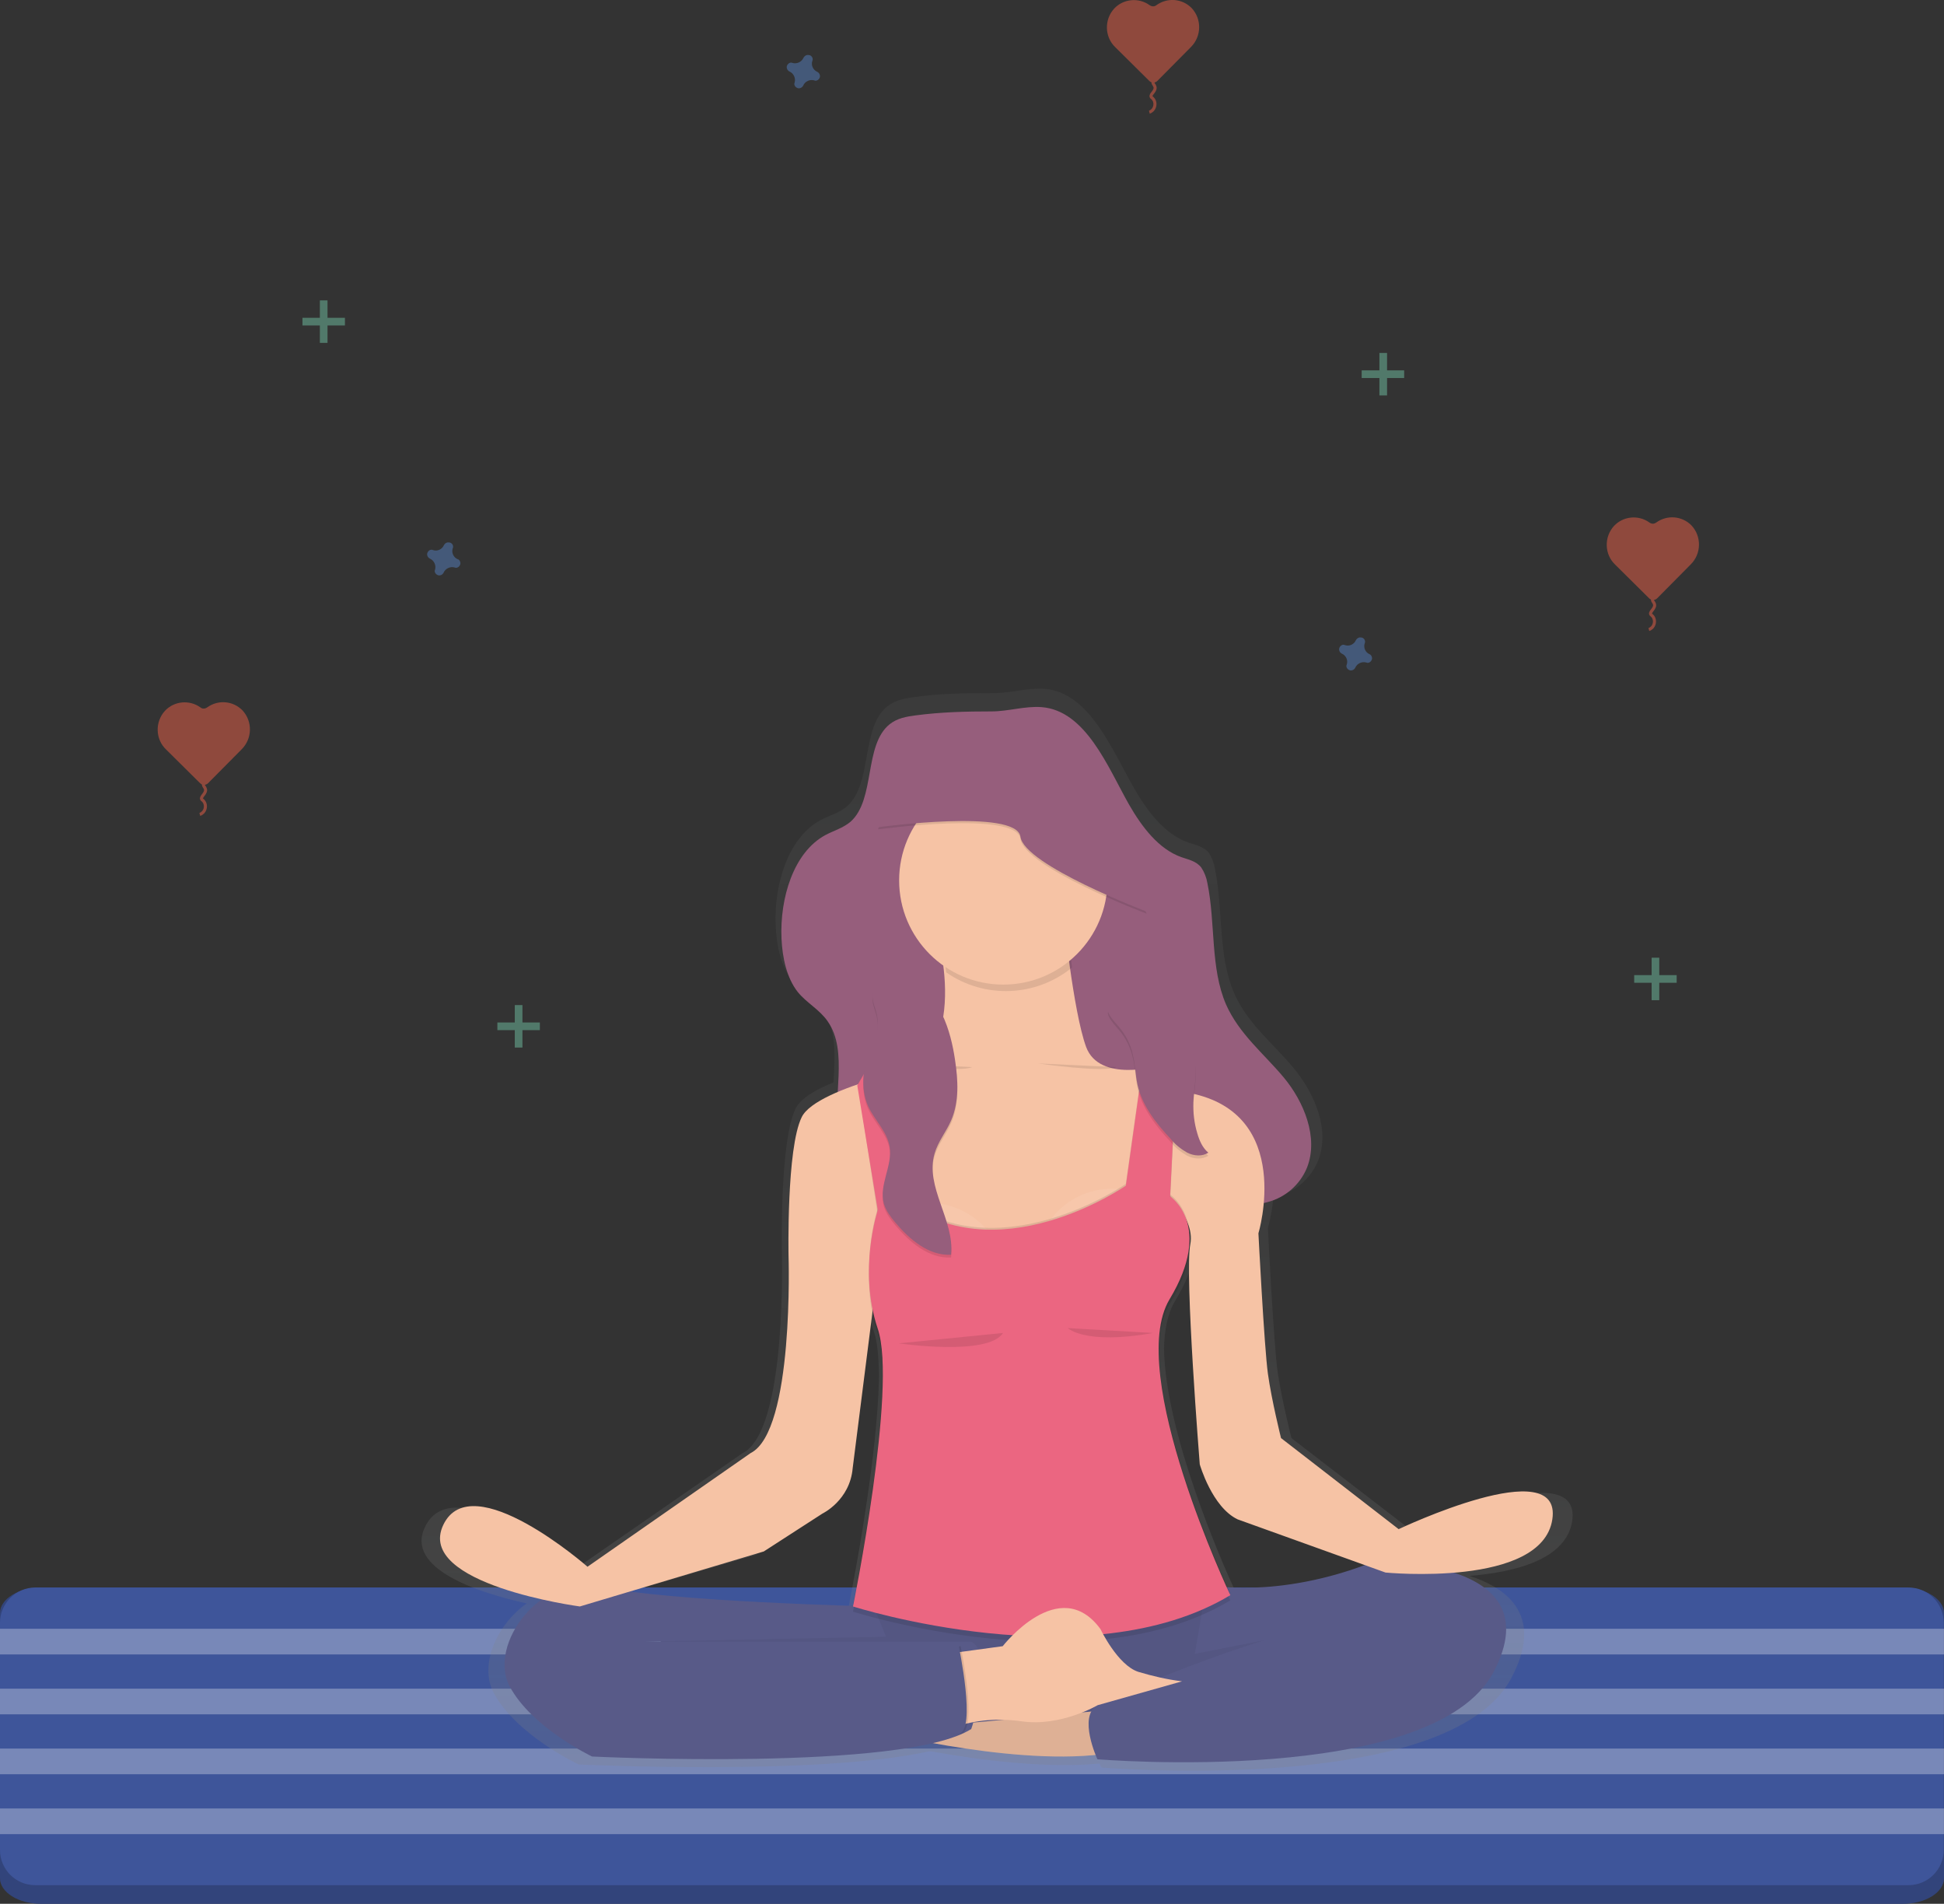 <?xml version="1.0" encoding="utf-8"?>
<!-- Generator: Adobe Illustrator 24.0.1, SVG Export Plug-In . SVG Version: 6.00 Build 0)  -->
<svg version="1.1" id="Calque_1" xmlns="http://www.w3.org/2000/svg" xmlns:xlink="http://www.w3.org/1999/xlink" x="0px" y="0px"
	 viewBox="0 0 636.3 623" style="enable-background:new 0 0 636.3 623;" xml:space="preserve">
<rect x="0" y="0" width="636.3" height="623" fill="#333333" stroke="none"/>
<style type="text/css">
	.st0{fill:#3E559A;}
	.st1{opacity:0.2;fill:#020203;enable-background:new    ;}
	.st2{opacity:0.3;fill:#FFFFFF;enable-background:new    ;}
	.st3{opacity:0.5;}
	.st4{fill:#EB6047;}
	.st5{fill:none;stroke:#EB6047;stroke-miterlimit:10;}
	.st6{fill:#70C0A2;}
	.st7{opacity:0.5;fill:#5781C1;enable-background:new    ;}
	.st8{fill:url(#SVGID_1_);}
	.st9{fill:#965E7C;}
	.st10{fill:#585A88;}
	.st11{opacity:5.000000e-02;fill:#020203;enable-background:new    ;}
	.st12{fill:#F6C3A5;}
	.st13{opacity:0.1;fill:#020203;enable-background:new    ;}
	.st14{opacity:7.000000e-02;fill:#FFFFFF;enable-background:new    ;}
	.st15{fill:#EB6681;}
</style>
<g>
	<path class="st0" d="M622.8,519.5H13.5C6,519.5,0,523.3,0,527.9v86.7c0,4.6,6,8.4,13.5,8.4h609.3c7.5,0,13.5-3.8,13.5-8.4v-86.7
		C636.3,523.3,630.2,519.5,622.8,519.5z"/>
	<path class="st1" d="M622.8,519.5H13.5C6,519.5,0,523.3,0,527.9v86.7c0,4.6,6,8.4,13.5,8.4h609.3c7.5,0,13.5-3.8,13.5-8.4v-86.7
		C636.3,523.3,630.2,519.5,622.8,519.5z"/>
	<path class="st0" d="M11.5,519.5h613.2c6.4,0,11.5,5.2,11.5,11.5v74.4c0,6.4-5.2,11.5-11.5,11.5H11.5c-6.4,0-11.5-5.2-11.5-11.5
		v-74.4C0,524.7,5.2,519.5,11.5,519.5z"/>
	<rect x="0" y="533" class="st2" width="636.3" height="8.4"/>
	<rect x="0" y="552.6" class="st2" width="636.3" height="8.4"/>
	<rect x="0" y="572.2" class="st2" width="636.3" height="8.4"/>
	<rect x="0" y="591.8" class="st2" width="636.3" height="8.4"/>
	<g class="st3">
		<path class="st4" d="M539.9,171c-3.6-2.6-8.6-2.1-11.6,1.1c-3.3,3.6-3.2,9.3,0.4,12.7l11.1,11c0.7,0.7,1.9,0.7,2.6,0l11-11.1
			c3.5-3.5,3.6-9.1,0.3-12.7c-3.1-3.2-8-3.6-11.6-1C541.4,171.5,540.6,171.5,539.9,171z"/>
		<path class="st5" d="M541.1,195.4c-0.3,0.5-0.3,1.1,0,1.5c0.2,0.2,0.3,0.5,0.4,0.7c0.3,0.7-0.2,1.5-0.7,2.1
			c-0.3,0.4-0.7,0.9-0.5,1.3c0.1,0.2,0.2,0.3,0.4,0.4c1.1,1,1.1,2.8,0.1,3.9c-0.3,0.3-0.7,0.6-1.1,0.7"/>
	</g>
	<g class="st3">
		<path class="st4" d="M65.6,231.5c-3.6-2.6-8.6-2.1-11.6,1.1c-3.3,3.6-3.2,9.3,0.4,12.7l11.1,11c0.7,0.7,1.9,0.7,2.6,0l11-11.1
			c3.5-3.5,3.6-9.1,0.3-12.7c-3.1-3.2-8-3.6-11.6-1C67.1,232,66.2,232,65.6,231.5z"/>
		<path class="st5" d="M66.8,255.9c-0.3,0.5-0.3,1.1,0,1.5c0.2,0.2,0.3,0.5,0.4,0.7c0.3,0.7-0.2,1.5-0.7,2.1
			c-0.3,0.4-0.7,0.9-0.5,1.3c0.1,0.2,0.2,0.3,0.4,0.4c1.1,1,1.1,2.8,0.1,3.9c-0.3,0.3-0.7,0.6-1.1,0.7"/>
	</g>
	<g class="st3">
		<path class="st4" d="M376.3,1.7c-3.6-2.6-8.6-2.1-11.6,1.1c-3.3,3.6-3.2,9.3,0.4,12.7l11.1,11c0.7,0.7,1.9,0.7,2.6,0l11-11.1
			c3.5-3.5,3.6-9.1,0.3-12.7c-3.1-3.2-8-3.6-11.6-1C377.9,2.2,377,2.2,376.3,1.7z"/>
		<path class="st5" d="M377.6,26.1c-0.3,0.5-0.3,1.1,0,1.5c0.2,0.2,0.3,0.5,0.4,0.7c0.3,0.7-0.2,1.5-0.7,2.1
			c-0.3,0.4-0.7,0.8-0.5,1.3c0.1,0.2,0.2,0.3,0.4,0.4c1.1,1,1.1,2.8,0.1,3.9c-0.3,0.3-0.7,0.6-1.1,0.7"/>
	</g>
	<g class="st3">
		<rect x="451.5" y="115.5" class="st6" width="2.5" height="13.9"/>
		<rect x="445.7" y="121.2" class="st6" width="13.9" height="2.5"/>
	</g>
	<g class="st3">
		<rect x="168.5" y="328.9" class="st6" width="2.5" height="13.9"/>
		<rect x="162.8" y="334.6" class="st6" width="13.9" height="2.5"/>
	</g>
	<g class="st3">
		<rect x="104.7" y="98.3" class="st6" width="2.5" height="13.9"/>
		<rect x="99" y="104" class="st6" width="13.9" height="2.5"/>
	</g>
	<g class="st3">
		<rect x="540.6" y="313.4" class="st6" width="2.5" height="13.9"/>
		<rect x="534.9" y="319.1" class="st6" width="13.9" height="2.5"/>
	</g>
	<path class="st7" d="M448.3,214.1c-1.4-0.6-2.1-2.2-1.6-3.6c0-0.1,0.1-0.2,0.1-0.3l0,0c0.1-0.8-0.5-1.6-1.4-1.6
		c-0.5-0.1-1.1,0.2-1.4,0.6l0,0c-0.1,0.1-0.1,0.2-0.2,0.3c-0.6,1.4-2.2,2.1-3.6,1.6c-0.1,0-0.2-0.1-0.3-0.1l0,0
		c-0.8-0.1-1.5,0.6-1.6,1.4c0,0.5,0.2,1,0.6,1.3l0,0c0.1,0.1,0.2,0.1,0.3,0.2c1.4,0.6,2.1,2.2,1.6,3.6c0,0.1-0.1,0.2-0.1,0.3l0,0
		c-0.1,0.8,0.6,1.5,1.4,1.6c0.5,0,1-0.2,1.3-0.6l0,0c0.1-0.1,0.1-0.2,0.2-0.3c0.6-1.4,2.2-2.1,3.6-1.7c0.1,0,0.2,0.1,0.3,0.1l0,0
		c0.8,0.1,1.5-0.6,1.6-1.4c0-0.5-0.2-1-0.6-1.3l0,0C448.4,214.2,448.4,214.1,448.3,214.1z"/>
	<path class="st7" d="M149.8,183c-1.4-0.6-2.1-2.2-1.6-3.6c0-0.1,0.1-0.2,0.1-0.3l0,0c0.1-0.8-0.5-1.6-1.4-1.6
		c-0.5-0.1-1.1,0.2-1.4,0.6l0,0c-0.1,0.1-0.1,0.2-0.2,0.3c-0.6,1.4-2.2,2.1-3.6,1.6c-0.1,0-0.2-0.1-0.3-0.1l0,0
		c-0.8-0.1-1.5,0.6-1.6,1.4c0,0.5,0.2,1,0.6,1.3l0,0c0.1,0.1,0.2,0.1,0.3,0.2c1.4,0.6,2.1,2.2,1.7,3.6c0,0.1-0.1,0.2-0.1,0.3l0,0
		c-0.1,0.8,0.6,1.5,1.4,1.6c0.5,0,1-0.2,1.3-0.6l0,0c0.1-0.1,0.1-0.2,0.2-0.3c0.6-1.4,2.2-2.1,3.6-1.7c0.1,0,0.2,0.1,0.3,0.1l0,0
		c0.8,0.1,1.5-0.6,1.6-1.4c0-0.5-0.2-1-0.6-1.3l0,0C150,183.1,149.9,183,149.8,183z"/>
	<path class="st7" d="M267.5,23.5c-1.4-0.6-2.1-2.2-1.6-3.6c0-0.1,0.1-0.2,0.1-0.3l0,0c0.1-0.8-0.5-1.6-1.4-1.6
		c-0.5-0.1-1.1,0.2-1.4,0.6l0,0c-0.1,0.1-0.1,0.2-0.2,0.3c-0.6,1.4-2.2,2.1-3.6,1.7c-0.1,0-0.2-0.1-0.3-0.1l0,0
		c-0.8-0.1-1.5,0.6-1.6,1.4c0,0.5,0.2,1,0.6,1.3l0,0c0.1,0.1,0.2,0.1,0.3,0.2c1.4,0.6,2.1,2.2,1.7,3.6c0,0.1-0.1,0.2-0.1,0.3l0,0
		c-0.1,0.8,0.6,1.5,1.4,1.6c0.5,0,1-0.2,1.3-0.6l0,0c0.1-0.1,0.1-0.2,0.2-0.3c0.6-1.4,2.2-2.1,3.6-1.7c0.1,0,0.2,0.1,0.3,0.1l0,0
		c0.8,0.1,1.5-0.6,1.6-1.4c0-0.5-0.2-1-0.6-1.3l0,0C267.7,23.6,267.6,23.6,267.5,23.5z"/>
	
		<linearGradient id="SVGID_1_" gradientUnits="userSpaceOnUse" x1="520.371" y1="-25.68" x2="520.371" y2="328.528" gradientTransform="matrix(1 0 0 -1 -194.18 553.918)">
		<stop  offset="0" style="stop-color:#808181;stop-opacity:0.25"/>
		<stop  offset="0.54" style="stop-color:#808181;stop-opacity:0.12"/>
		<stop  offset="1" style="stop-color:#808181;stop-opacity:0.1"/>
	</linearGradient>
	<path class="st8" d="M462.5,501.2l-39.8-30.6c0,0-3.2-12.7-4.5-21.6c-1.3-8.9-3.2-47.1-3.2-47.1c0.9-3.3,1.5-6.7,1.8-10.1
		c0.4-0.1,0.8-0.2,1.2-0.3c6-1.5,11-5.8,13.4-11.6c4.1-10.2-1.2-22.2-7.9-30.3c-6.7-8.1-15.1-14.5-19.5-24.5
		c-5.4-12.3-3.6-27.2-6.3-40.7c-0.3-1.9-1-3.7-2-5.3c-1.7-2.1-4.4-2.6-6.8-3.4c-7.6-2.7-13.3-10.1-17.7-17.8
		c-7.2-12.5-14.6-31.4-29.4-32.5c-5.5-0.4-11.2,1.5-16.8,1.4c-8.6,0-17.2,0.1-25.7,1.3c-3.1,0.4-6.2,1-8.8,3
		c-8.8,6.9-4.8,25.2-13.2,32.7c-2.5,2.2-5.7,3-8.6,4.5c-10.7,5.7-15.4,21-14.8,34.7c0.3,6.4,1.6,13.1,5.4,17.8
		c3,3.8,7.3,5.9,10.1,9.9c4.5,6.4,3.9,14.9,3.4,23.5c-6.1,2.5-10.9,5.4-12.4,8.6c-5.2,10.5-4.5,46.5-4.5,46.5s1.9,58.9-12.8,66.2
		l-55.2,38.2c0,0-39.2-34.1-48.8-14c-6.6,13.7,17.5,21.5,33.3,25c-10,7.1-15.5,20.2-10.9,29.1c7.4,14,27.9,23.6,27.9,23.6
		s78.5,3.8,114.7-4.3h0.6c15.4,2.8,37.5,5.7,55.2,4c0.3,0.8,0.6,1.3,0.6,1.3s113.7,9.6,134.2-29.3c10.5-19.9-0.5-29.1-13.7-33.4
		c14.8-1.2,31.6-5.3,33.6-17.9C518,475.1,462.5,501.2,462.5,501.2z M451,513.3c-20.8,7.6-37.7,8-46.7,7.4
		c-4.4-9.6-22.8-51.4-23.3-79.3c0.1-6.2,1.2-11.7,3.7-15.8c5.3-8.8,6.9-15.7,6.8-21c0-0.4,0-0.8,0-1.1c0-1.6-0.1-3.2-0.5-4.8
		c0.9,2.2,1.1,4.5,0.8,6.8c-1.9,9.9,3.2,73.8,3.2,73.8s4.2,14.3,12.8,18.5L451,513.3z M247.3,508.8l20-12.7c0,0,9.3-4.5,10.3-15.3
		l6.6-51.7c0.4,2.2,1,4.4,1.8,6.5c1.2,3.4,1.6,8.4,1.7,14.3c-0.3,28.9-10.1,76.7-10.1,76.7h0.1c0,0.1,0,0.3-0.1,0.3l-0.7,0
		c-16.2-0.5-53.8-1.9-74.9-4.8L247.3,508.8z M212.5,538.9L212.5,538.9l-4.9,0.1L212.5,538.9z"/>
	<path class="st9" d="M369.5,263.2c4.3,7.5,9.8,14.7,17.2,17.3c2.3,0.8,4.9,1.3,6.5,3.4c1,1.5,1.7,3.3,2,5.1
		c2.7,13.1,0.9,27.7,6.1,39.7c4.3,9.7,12.4,16.1,18.9,23.9c6.5,7.8,11.5,19.6,7.6,29.5c-2.3,5.6-7.1,9.8-13,11.3
		c-5.4,1.5-11.1,0.9-16.6-0.1c-7.2-1.3-14.6-3.3-20.7-8.2c-10.4-8.5-14.9-23.7-20.3-37.3c-2.6-6.3-6-13-11.6-15.3
		c-6.5-2.6-13.7,1.7-17.9,8.1c-4.2,6.4-6.1,14.4-8.1,22.1c-2.3,8.7-5.2,17.7-11.2,23.4c-5.3,5.2-13.2,6.8-20.2,4
		c-6.7-2.8-12-9.9-13.6-18.1c-2.4-12.6,3.3-27.8-3.7-37.8c-2.7-3.9-6.9-6-9.8-9.6c-3.6-4.6-5-11.1-5.3-17.4
		c-0.6-13.4,4-28.3,14.3-33.9c2.8-1.5,5.8-2.3,8.3-4.4c8.2-7.3,4.3-25.1,12.8-31.9c2.5-2,5.5-2.5,8.5-2.9c8.3-1.1,16.5-1.3,24.9-1.3
		c5.4,0,10.9-1.8,16.3-1.4C355.4,232.5,362.6,251,369.5,263.2z"/>
	<polygon class="st10" points="216,533.9 219.1,571 438.2,569.7 434.1,529.2 360,520.6 230.1,528.4 	"/>
	<polygon class="st11" points="216,533.9 219.1,571 438.2,569.7 434.1,529.2 360,520.6 230.1,528.4 	"/>
	<path class="st12" d="M360.2,559.8l-72.9,6.8c0,0,50,12.7,79.1,6.5L360.2,559.8z"/>
	<path class="st13" d="M360.2,559.8l-72.9,6.8c0,0,50,12.7,79.1,6.5L360.2,559.8z"/>
	<path class="st12" d="M304.6,298.5c0,0,14.3,37.6-6.8,54.3c-21.1,16.8-3.7,63.6-3.7,63.6l81.3-3.7c0,0,8.1-52.8,3.7-63.9
		c0,0-19.2,5.6-23.6-6.2c-4.3-11.8-7.5-44.1-7.5-44.1L304.6,298.5z"/>
	<path class="st10" d="M286,525.7c0,0-68.6-1.6-88.8-6.5s-37.6,19-30.4,32.6s27,23,27,23s102.1,5,124.1-9c0,0,8.4-23.9,0-28.6H211.5
		l78.5-1.6L286,525.7z"/>
	<path class="st10" d="M394.9,518.6c0,0,23,5,54.6-7.5c0,0,59.3-1.9,39.4,36c-19.9,37.8-129.7,28.6-129.7,28.6s-6.5-14,0-17.7
		c6.5-3.7,63.3-27.6,81-26.4l-49.1,9.6L394.9,518.6z"/>
	<path class="st13" d="M350.9,316.6c-1.2-8.8-1.9-16-1.9-16h-43.5c2,5.7,3.4,11.6,4.2,17.6C322.2,326.9,339,326.3,350.9,316.6
		L350.9,316.6z"/>
	<circle class="st12" cx="328.4" cy="288.1" r="34.1"/>
	<path class="st12" d="M308.3,347.6c0,0-41,7.8-45.9,18c-5,10.2-4.3,45.3-4.3,45.3s1.9,57.4-12.4,64.6l-53.4,37.2
		c0,0-37.9-33.2-47.2-13.7c-9.3,19.5,44.7,26.7,44.7,26.7l60.2-18l19.2-12.4c0,0,9-4.3,9.9-14.9l8.1-63.9l32.3-9.3h52.1l7-19.9
		c0,0,12.9,10.3,11,19.9c-1.9,9.6,3.1,72,3.1,72s4,14,12.4,18l48.4,17.4c0,0,51.2,5,54.6-17.4c3.4-22.3-50.3,3.2-50.3,3.2
		l-38.5-29.8c0,0-3.1-12.4-4.3-21.1s-3.1-45.9-3.1-45.9s11.8-39.1-22.4-45.9l-44.1-13.7L308.3,347.6z"/>
	<path class="st13" d="M280.9,355.5l6.4,42.1c0,0-6.5,19.6,0,38.8s-8.1,91-8.1,91s76.7,24.5,123.5-3.7c0,0-34.4-72.6-19.9-96.8
		c14.6-24.2,0.2-33.7,0.2-33.7l2.2-44.5l-10.5-3.1l-6.2,44.1c0,0-42.8,29.8-74.5,3.7l-6.8-47.8L280.9,355.5z"/>
	<path class="st14" d="M325.2,405.4c-6.9-11-21-14.9-32.5-9.2C303,404.1,314.5,406.2,325.2,405.4z"/>
	<path class="st14" d="M342.7,400.8c6.9-11,20.9-14.9,32.5-9.2C364.9,399.4,353.4,401.5,342.7,400.8z"/>
	<path class="st13" d="M280.9,355.5l6.4,39.9c0,0-6.5,19.6,0,38.8s-8.1,90.9-8.1,90.9s76.7,24.5,123.5-3.7c0,0-34.4-72.6-19.9-96.8
		c14.6-24.2,0.2-33.7,0.2-33.7l2.2-44.5l-10.5-3.1l-6.2,44.1c0,0-42.8,29.8-74.5,3.7l-6.8-47.8L280.9,355.5z"/>
	<path class="st15" d="M280.6,355.2l6.7,40.8c0,0-6.5,19.6,0,38.8s-8.1,90.9-8.1,90.9s76.7,24.5,123.5-3.7c0,0-34.4-72.6-19.9-96.8
		c14.6-24.2,0.2-33.7,0.2-33.7l2.2-44.5l-10.5-3.1l-6.2,44.1c0,0-42.8,29.8-74.5,3.7l-6.8-47.8L280.6,355.2z"/>
	<path class="st12" d="M312.1,540.9l16.1-2.2c0,0,18.6-23.9,32-5.6c0,0,5.6,11.8,12.4,14c4.7,1.4,9.4,2.5,14.3,3.1l-27.6,7.8
		c0,0-12.1,7.1-24.8,5.3c-7.5-1.1-15.1-0.5-22.3,1.9L312.1,540.9z"/>
	<path class="st13" d="M294.2,439.6c0,0,29.2,4.3,34.1-3.4"/>
	<path class="st13" d="M349.5,434.6c0,0,5.6,5.6,27.9,1.6"/>
	<path class="st13" d="M292.7,348c0,0,21.4,3.1,25.5,1.2"/>
	<path class="st13" d="M339.8,348c0,0,21.4,3.1,25.5,1.2"/>
	<path class="st13" d="M314.4,538.6c0,0,5.9,27.8,0,28.8c-5.9,1-14.3-4.6-14.3-5.2c0-0.6,3.7-18.3,3.7-18.3L314.4,538.6z"/>
	<path class="st10" d="M313.8,538.6c0,0,5.9,27.8,0,28.8c-5.9,1-14.3-4.6-14.3-5.2c0-0.6,3.7-18.3,3.7-18.3L313.8,538.6z"/>
	<path class="st13" d="M285,343.9c-2.6,6-3.5,13.2-0.8,19.1c2.1,4.6,6.2,8.2,7,13.2c1,6.2-3.6,12.5-1.9,18.6
		c0.7,2.3,2.2,4.3,3.7,6.1c4.7,5.6,11,11,18.3,10.6c1.2-11.3-8.6-22.2-5.4-33.1c1.1-3.9,3.8-7.1,5.4-10.8c2.7-6.2,2.3-13.2,1.3-19.8
		c-1.4-9.7-5-21.5-14.6-26c-4.4-2.1-10.6-2.2-12.2,3.4c-0.9,3,1.1,5.8,1.4,8.8C287.8,337.8,286.4,340.6,285,343.9z"/>
	<path class="st9" d="M285,343c-2.6,6-3.5,13.2-0.8,19.1c2.1,4.5,6.2,8.2,7,13.2c1,6.2-3.6,12.5-1.9,18.6c0.7,2.3,2.2,4.3,3.7,6.1
		c4.7,5.6,11,11,18.3,10.6c1.2-11.3-8.6-22.2-5.4-33.1c1.1-3.9,3.8-7.1,5.4-10.8c2.7-6.2,2.3-13.2,1.3-19.8c-1.4-9.7-5-21.5-14.6-26
		c-4.4-2.1-10.6-2.2-12.2,3.4c-0.9,3,1.1,5.8,1.4,8.8C287.8,336.8,286.4,339.7,285,343z"/>
	<path class="st13" d="M287.4,271.4c0,0,45.3-6.2,46.6,3.1c1.2,9.3,41.3,24.5,41.3,24.5l-9.9-24.5L347,244.1c0,0-33.5-2.5-35.1,0
		c-1.5,2.5-19.3,10.5-19.3,10.5L287.4,271.4z"/>
	<path class="st9" d="M287.4,270.7c0,0,45.3-6.2,46.6,3.1c1.2,9.3,41.3,24.5,41.3,24.5l-9.9-24.5L347,243.4c0,0-33.5-2.5-35.1,0
		c-1.5,2.5-19.3,10.5-19.3,10.5L287.4,270.7z"/>
	<path class="st13" d="M366.3,337.1c2.2,2.6,3.8,5.8,4.5,9.1c0.8,3.2,0.8,6.5,1.5,9.7c1.5,6.8,6,12.6,10.8,17.7
		c1.5,1.9,3.4,3.4,5.5,4.6c2.2,1.1,4.9,1.3,6.9,0c-1.9-1.6-2.9-3.9-3.6-6.3c-1-3.3-1.4-6.7-1.3-10.1c0.2-5.7,1.9-11.8-0.5-17
		c-1.4-3-3.9-5.3-6.5-7.4c-1.8-1.5-3.8-2.8-5.8-3.8c-3.9-1.9-8.3-2.8-12.5-3.2C359.6,329.9,364.5,335,366.3,337.1z"/>
	<path class="st9" d="M366.3,336.1c2.2,2.6,3.8,5.7,4.5,9.1c0.8,3.2,0.8,6.5,1.5,9.7c1.5,6.8,6,12.6,10.8,17.7
		c1.5,1.9,3.4,3.4,5.5,4.6c2.2,1.1,4.9,1.3,6.9,0c-1.9-1.6-2.9-3.9-3.6-6.3c-1-3.3-1.4-6.7-1.3-10.1c0.2-5.7,1.9-11.8-0.5-17
		c-1.4-3-3.9-5.3-6.5-7.4c-1.8-1.5-3.8-2.8-5.8-3.8c-3.9-1.9-8.3-2.8-12.5-3.2C359.6,329,364.5,334,366.3,336.1z"/>
</g>
</svg>

